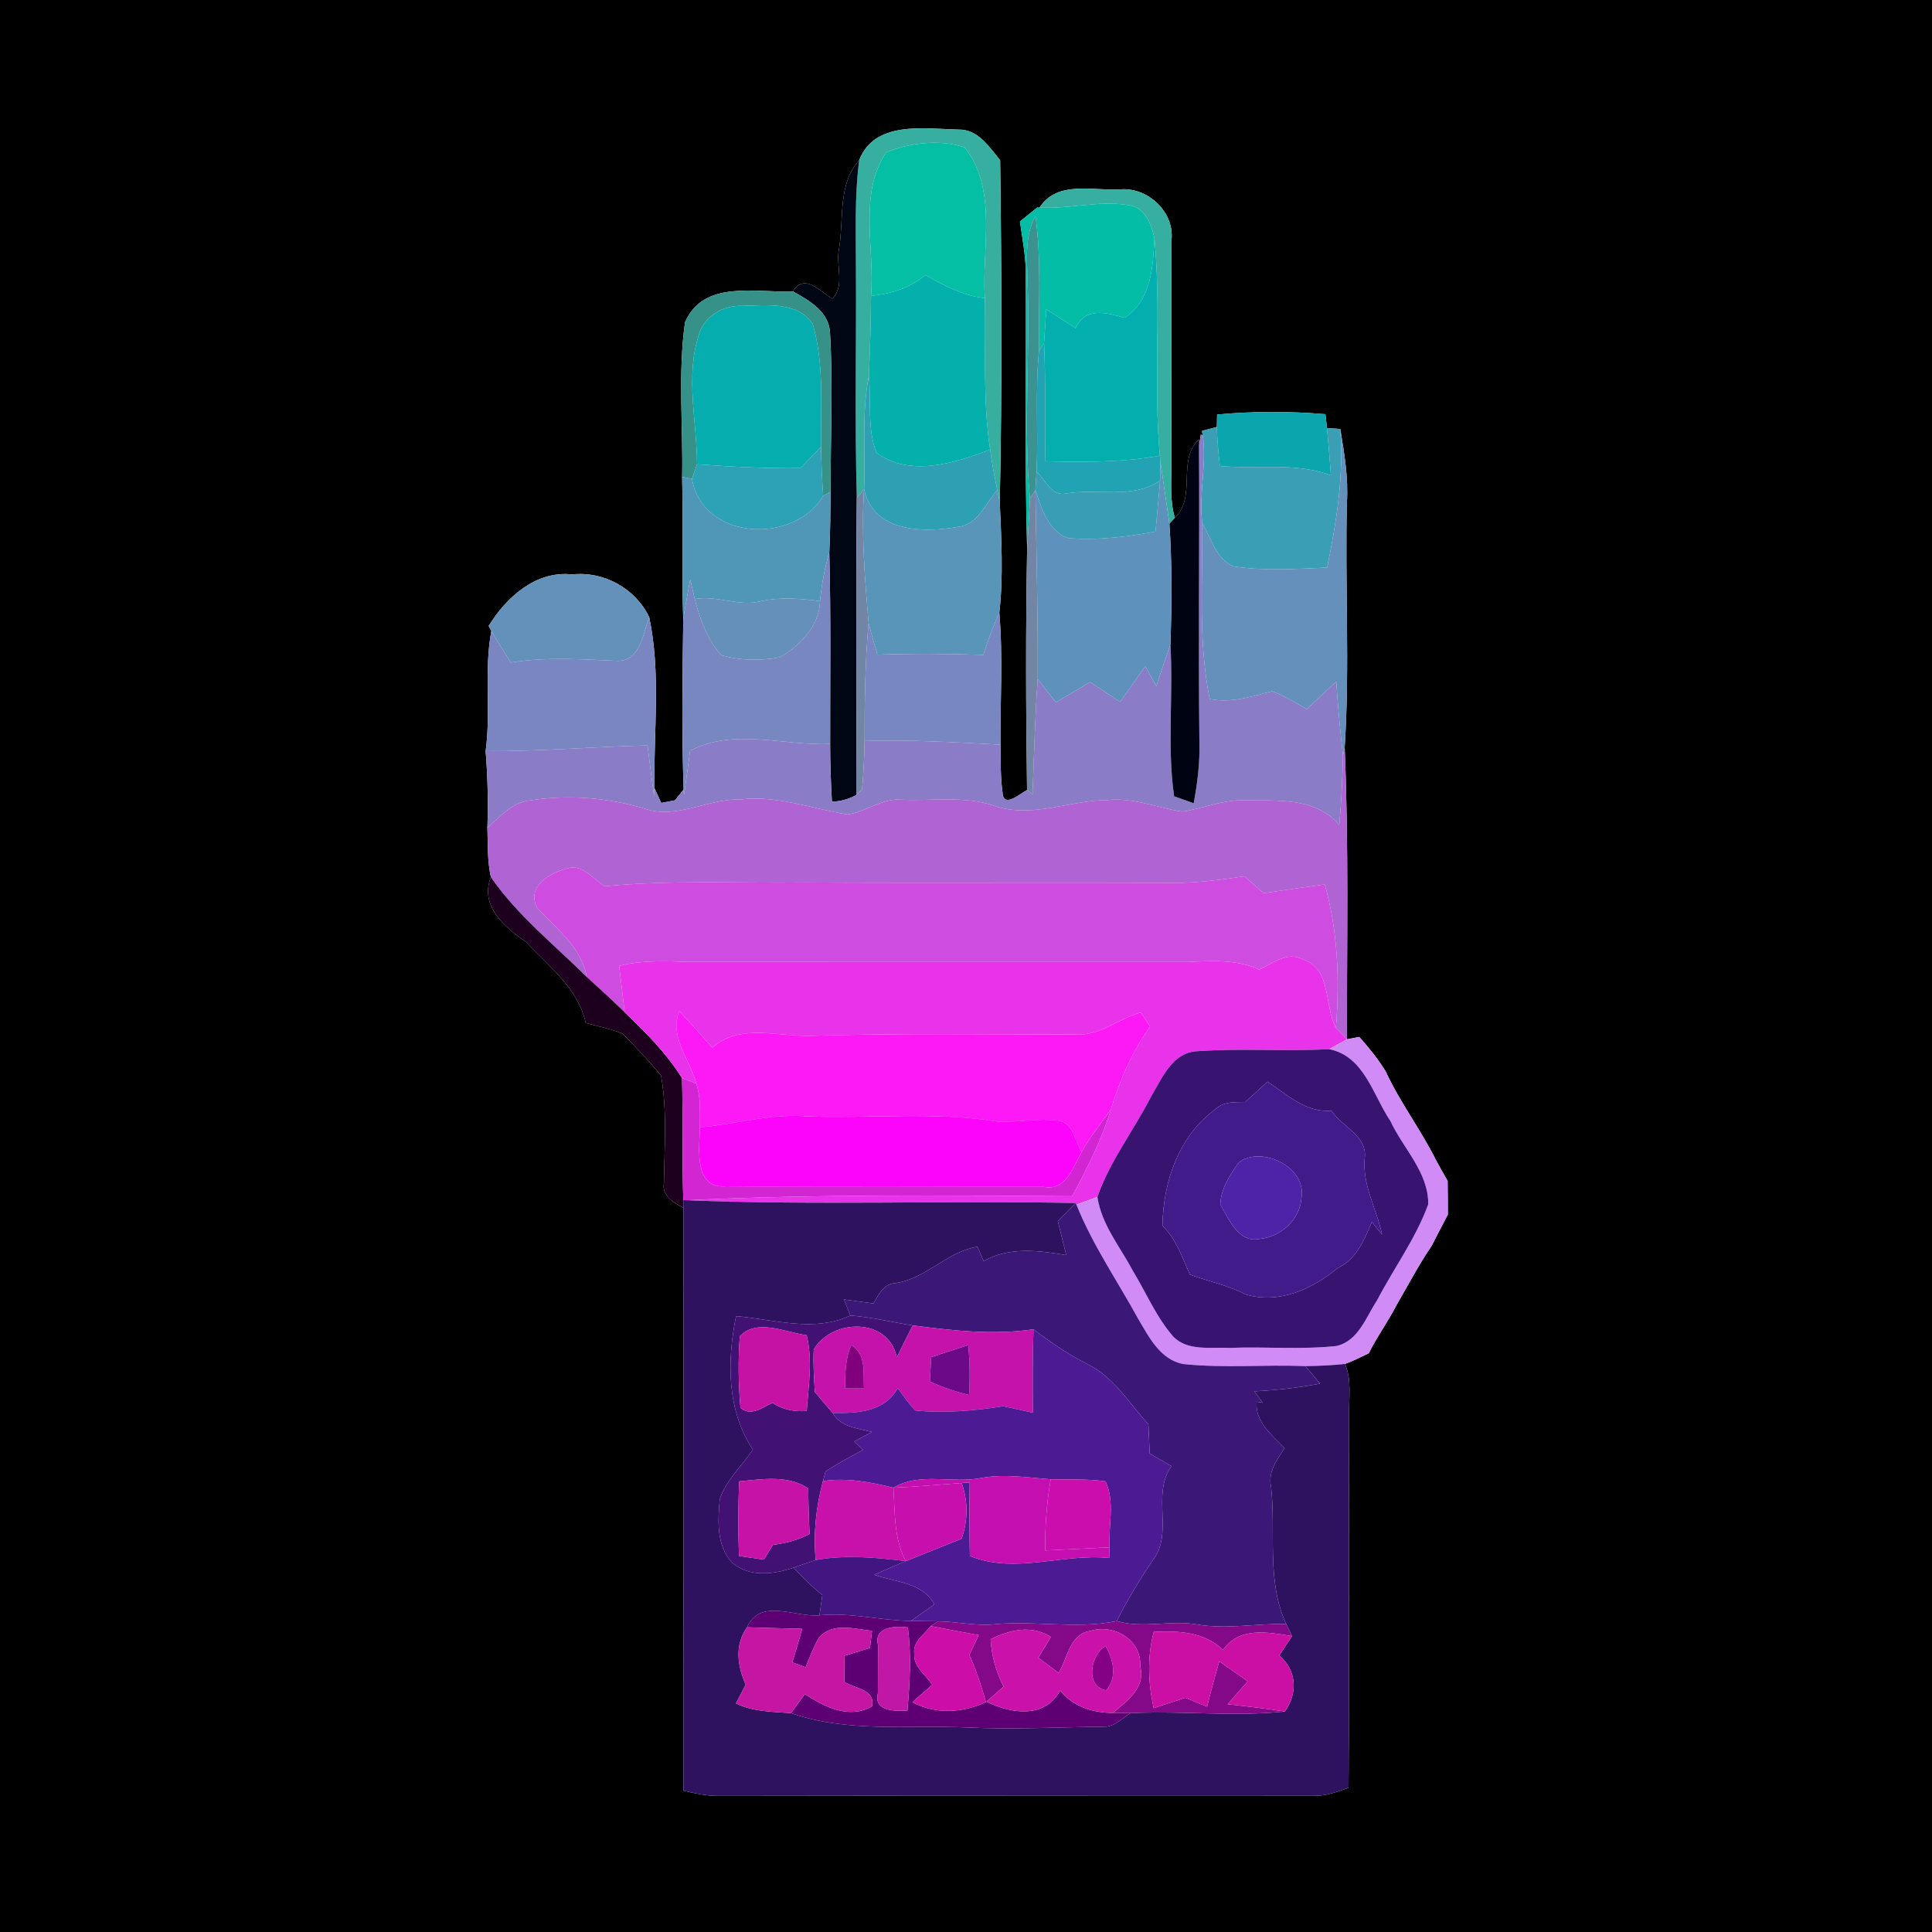 <?xml version="1.0" encoding="UTF-8" ?>
<!DOCTYPE svg PUBLIC "-//W3C//DTD SVG 1.1//EN" "http://www.w3.org/Graphics/SVG/1.1/DTD/svg11.dtd">
<svg width="250pt" height="250pt" viewBox="0 0 250 250" version="1.1" xmlns="http://www.w3.org/2000/svg">
<g id="#000000ff">
<path fill="#000000" opacity="1.00" d=" M 0.00 0.00 L 250.00 0.00 L 250.00 250.00 L 0.00 250.00 L 0.00 0.00 M 111.18 20.73 C 108.36 23.85 109.22 28.41 108.56 32.25 C 108.13 34.36 109.36 36.94 107.72 38.65 C 106.13 37.77 104.13 35.24 102.60 37.71 C 97.79 37.92 91.06 36.15 88.64 41.70 C 87.71 48.31 88.40 55.06 88.27 61.72 C 88.40 67.88 88.20 74.04 88.41 80.20 C 88.31 87.52 88.21 94.85 88.46 102.17 C 88.18 102.52 87.62 103.21 87.34 103.56 L 85.57 103.90 C 85.35 103.42 84.90 102.45 84.68 101.97 C 84.57 94.62 85.54 87.10 84.01 79.87 C 82.24 76.14 78.13 73.89 74.03 74.33 C 69.34 73.82 65.51 77.28 63.23 81.01 L 63.58 81.64 C 62.61 86.77 63.55 92.03 62.84 97.20 C 63.11 100.49 63.18 103.80 63.07 107.11 C 63.14 109.24 63.05 111.40 63.52 113.50 C 62.03 117.30 65.36 120.01 68.09 121.91 C 71.04 125.08 74.83 127.91 75.79 132.37 C 77.38 132.80 79.01 133.12 80.54 133.75 C 82.28 135.48 83.98 137.28 85.54 139.19 C 86.35 143.78 85.97 148.46 85.91 153.10 C 85.60 154.75 87.25 155.64 88.43 156.31 C 88.48 181.44 88.44 206.57 88.43 231.71 C 89.93 232.06 91.46 232.41 93.02 232.39 C 118.68 232.33 144.34 232.42 169.99 232.38 C 171.56 232.42 173.04 231.85 174.50 231.34 C 174.61 215.23 174.51 199.11 174.58 182.99 C 174.53 180.82 174.93 178.54 174.04 176.49 C 175.10 176.12 176.10 175.59 177.12 175.11 C 178.19 172.93 179.65 170.97 180.75 168.80 C 182.23 166.25 183.61 163.62 185.27 161.18 C 185.96 159.84 186.64 158.50 187.35 157.17 C 187.35 155.71 187.34 154.25 187.32 152.80 C 186.79 151.89 186.28 150.98 185.78 150.06 C 183.84 146.15 181.16 142.66 179.33 138.69 C 178.35 137.07 177.15 135.60 175.89 134.18 C 175.49 134.26 174.69 134.41 174.29 134.48 C 174.28 121.90 174.53 109.29 174.00 96.73 C 174.68 86.20 174.02 75.57 174.29 65.01 C 174.49 61.81 173.95 58.65 173.43 55.51 L 171.71 55.40 C 171.66 54.95 171.56 54.05 171.51 53.60 C 166.85 53.20 162.15 53.21 157.49 53.64 C 157.48 54.04 157.47 54.85 157.46 55.25 L 155.53 55.76 L 155.65 56.41 L 155.39 56.21 C 155.33 56.59 155.21 57.35 155.15 57.73 L 155.13 56.85 C 152.25 59.62 154.88 64.24 152.03 67.01 C 151.34 64.75 151.60 62.37 151.57 60.05 C 151.59 50.35 151.60 40.66 151.60 30.96 C 151.93 27.40 148.54 24.25 145.04 24.50 C 141.50 24.75 136.82 23.27 134.52 26.86 L 134.21 26.86 C 133.46 27.46 132.72 28.06 131.98 28.66 C 132.27 30.76 132.69 32.85 132.73 34.98 C 132.82 46.98 132.56 59.00 132.91 71.00 C 132.72 81.39 132.75 91.94 132.90 102.23 C 132.03 102.65 129.81 104.71 129.72 102.50 C 129.45 100.47 129.49 98.41 129.46 96.36 C 129.42 90.68 129.80 84.97 129.31 79.30 C 129.85 74.59 129.57 69.71 129.37 64.96 C 129.68 50.23 129.61 35.47 129.42 20.74 C 127.99 19.00 126.54 16.68 123.97 16.77 C 119.59 16.65 113.14 15.60 111.18 20.73 Z" />
</g>
<g id="#36afa1ff">
<path fill="#36afa1" opacity="1.00" d=" M 111.18 20.73 C 113.14 15.60 119.59 16.65 123.97 16.77 C 126.54 16.68 127.99 19.00 129.42 20.74 C 129.61 35.47 129.68 50.23 129.37 64.96 L 129.05 63.41 C 128.68 61.67 128.36 59.93 128.12 58.17 C 127.13 51.68 127.60 45.11 127.44 38.58 C 127.01 32.13 129.15 24.58 124.84 19.08 C 121.72 18.00 117.67 18.46 114.65 19.73 C 111.05 25.16 113.22 32.18 112.71 38.29 C 112.68 41.75 112.59 45.20 112.43 48.65 C 111.47 53.49 112.01 58.40 111.81 63.28 L 110.87 64.42 C 110.60 54.61 110.82 44.80 110.76 34.98 C 110.77 30.23 110.56 25.46 111.18 20.73 Z" />
<path fill="#36afa1" opacity="1.00" d=" M 134.52 26.86 C 136.82 23.27 141.50 24.75 145.04 24.50 C 148.54 24.25 151.93 27.40 151.60 30.96 C 151.60 40.66 151.59 50.35 151.57 60.05 C 151.60 62.37 151.34 64.75 152.03 67.01 C 151.85 67.20 151.50 67.58 151.32 67.77 C 150.95 65.09 150.53 62.43 150.16 59.76 L 150.08 58.97 C 149.23 49.62 150.30 40.19 149.38 30.85 C 149.04 29.01 148.05 26.67 145.90 26.53 C 142.11 25.93 138.32 27.07 134.52 26.86 Z" />
</g>
<g id="#05bfa4ff">
<path fill="#05bfa4" opacity="1.00" d=" M 114.65 19.73 C 117.67 18.46 121.72 18.00 124.84 19.08 C 129.15 24.58 127.01 32.13 127.44 38.58 C 124.65 38.27 122.15 36.95 119.75 35.58 C 117.76 37.27 115.27 38.02 112.71 38.29 C 113.22 32.18 111.05 25.16 114.65 19.73 Z" />
</g>
<g id="#000613ff">
<path fill="#000613" opacity="1.00" d=" M 108.56 32.25 C 109.22 28.41 108.36 23.85 111.18 20.73 C 110.56 25.46 110.77 30.23 110.76 34.98 C 110.82 44.80 110.60 54.61 110.87 64.42 C 110.74 77.23 110.85 90.05 110.80 102.87 C 109.84 103.41 108.79 103.70 107.65 103.74 C 107.51 101.25 107.42 98.76 107.42 96.27 C 107.41 88.02 107.53 79.76 107.31 71.50 C 107.44 68.88 107.45 66.25 107.47 63.63 C 107.47 56.75 107.80 49.86 107.40 42.99 C 107.23 40.31 104.69 38.86 102.60 37.71 C 104.13 35.24 106.13 37.77 107.72 38.65 C 109.36 36.94 108.13 34.36 108.56 32.25 Z" />
</g>
<g id="#03bda6ff">
<path fill="#03bda6" opacity="1.00" d=" M 134.21 26.86 L 134.52 26.86 C 138.32 27.07 142.11 25.93 145.90 26.53 C 148.05 26.67 149.04 29.01 149.38 30.85 C 149.19 34.60 148.99 38.84 145.52 41.12 C 143.23 40.46 140.41 39.68 139.19 42.46 C 137.91 41.65 136.64 40.84 135.38 40.03 C 135.29 41.48 135.21 42.94 135.10 44.40 L 134.44 45.41 C 134.37 39.59 134.79 33.75 133.99 27.96 C 132.62 30.42 132.88 33.31 132.95 36.01 C 133.36 45.50 132.38 55.02 133.28 64.50 C 133.16 66.67 133.05 68.84 132.91 71.00 C 132.56 59.00 132.82 46.98 132.73 34.98 C 132.69 32.85 132.27 30.76 131.98 28.66 C 132.72 28.06 133.46 27.46 134.21 26.86 Z" />
</g>
<g id="#3c9290ff">
<path fill="#3c9290" opacity="1.00" d=" M 132.95 36.01 C 132.88 33.31 132.62 30.42 133.99 27.96 C 134.79 33.75 134.37 39.59 134.44 45.41 C 133.94 50.60 134.37 55.82 134.13 61.02 C 134.09 61.62 134.02 62.83 133.98 63.43 L 133.28 64.50 C 132.38 55.02 133.36 45.50 132.95 36.01 Z" />
</g>
<g id="#03aeaeff">
<path fill="#03aeae" opacity="1.00" d=" M 149.38 30.85 C 150.30 40.19 149.23 49.62 150.08 58.97 C 145.19 59.85 140.22 59.81 135.28 59.69 C 135.15 54.59 135.35 49.49 135.10 44.40 C 135.21 42.94 135.29 41.48 135.38 40.03 C 136.64 40.84 137.91 41.65 139.19 42.46 C 140.41 39.68 143.23 40.46 145.52 41.12 C 148.99 38.84 149.19 34.60 149.38 30.85 Z" />
</g>
<g id="#03b0acff">
<path fill="#03b0ac" opacity="1.00" d=" M 112.71 38.29 C 115.27 38.02 117.76 37.27 119.75 35.58 C 122.15 36.95 124.65 38.27 127.44 38.58 C 127.60 45.11 127.13 51.68 128.12 58.17 C 123.60 59.95 117.68 61.76 113.43 58.60 C 112.17 55.53 112.77 51.94 112.43 48.65 C 112.59 45.20 112.68 41.75 112.71 38.29 Z" />
</g>
<g id="#369288ff">
<path fill="#369288" opacity="1.00" d=" M 88.64 41.70 C 91.06 36.15 97.79 37.92 102.60 37.71 C 104.69 38.86 107.23 40.31 107.40 42.99 C 107.80 49.86 107.47 56.75 107.47 63.63 L 106.52 64.17 C 106.37 62.05 106.27 59.94 106.25 57.82 C 106.18 52.53 106.67 47.09 105.17 41.94 C 103.23 38.97 99.09 39.51 96.02 39.58 C 93.53 39.48 91.13 40.93 90.41 43.37 C 88.67 48.80 90.18 54.52 90.20 60.08 C 90.03 60.55 89.70 61.49 89.54 61.96 C 89.22 61.90 88.59 61.78 88.27 61.72 C 88.40 55.06 87.71 48.31 88.64 41.70 Z" />
</g>
<g id="#05adaeff">
<path fill="#05adae" opacity="1.00" d=" M 90.41 43.37 C 91.13 40.93 93.53 39.48 96.02 39.58 C 99.09 39.51 103.23 38.97 105.17 41.94 C 106.67 47.09 106.18 52.53 106.25 57.82 C 105.36 58.73 104.48 59.65 103.59 60.57 C 99.12 60.64 94.66 60.39 90.20 60.08 C 90.18 54.52 88.67 48.80 90.41 43.37 Z" />
</g>
<g id="#21a3b4ff">
<path fill="#21a3b4" opacity="1.00" d=" M 134.44 45.41 L 135.10 44.40 C 135.35 49.49 135.15 54.59 135.28 59.69 C 140.22 59.81 145.19 59.85 150.08 58.97 L 150.16 59.76 C 150.15 60.36 150.12 61.58 150.11 62.19 C 146.48 64.65 141.99 63.16 137.93 63.86 C 136.05 64.25 135.25 62.07 134.13 61.02 C 134.37 55.82 133.94 50.60 134.44 45.41 Z" />
</g>
<g id="#2da1b3ff">
<path fill="#2da1b3" opacity="1.00" d=" M 111.81 63.28 C 112.01 58.40 111.47 53.49 112.43 48.65 C 112.77 51.94 112.17 55.53 113.43 58.60 C 117.68 61.76 123.60 59.95 128.12 58.17 C 128.36 59.93 128.68 61.67 129.05 63.41 C 127.53 65.11 126.56 67.88 123.99 68.17 C 119.50 68.98 112.96 68.88 111.81 63.28 Z" />
</g>
<g id="#0ba5adff">
<path fill="#0ba5ad" opacity="1.00" d=" M 157.46 55.25 C 157.47 54.85 157.48 54.04 157.49 53.64 C 162.15 53.21 166.85 53.20 171.51 53.60 C 171.56 54.05 171.66 54.95 171.71 55.40 C 171.91 57.43 172.07 59.47 172.22 61.51 C 167.63 59.78 162.63 60.75 157.85 60.30 C 157.67 58.62 157.49 56.94 157.46 55.25 Z" />
</g>
<g id="#3a9eb5ff">
<path fill="#3a9eb5" opacity="1.00" d=" M 155.53 55.76 L 157.46 55.25 C 157.49 56.94 157.67 58.62 157.85 60.30 C 162.63 60.75 167.63 59.78 172.22 61.51 C 172.07 59.47 171.91 57.43 171.71 55.40 L 173.43 55.51 C 173.91 61.55 172.93 67.55 171.73 73.45 C 167.70 73.61 163.62 73.92 159.62 73.29 C 157.37 72.38 156.73 69.61 155.57 67.70 C 155.10 63.93 156.16 60.14 155.65 56.41 L 155.53 55.76 Z" />
</g>
<g id="#8b7cc7ff">
<path fill="#8b7cc7" opacity="1.00" d=" M 155.39 56.21 L 155.65 56.41 C 156.16 60.14 155.10 63.93 155.57 67.70 C 155.63 75.29 155.03 82.96 156.53 90.45 C 159.29 91.01 161.94 90.14 164.58 89.45 C 166.18 90.01 167.62 90.94 169.10 91.76 C 170.37 90.57 171.64 89.38 172.91 88.19 C 173.13 91.39 173.41 94.58 173.78 97.77 C 173.70 100.77 173.58 103.77 173.30 106.76 C 170.16 103.05 165.10 103.66 160.73 103.55 C 158.06 103.55 155.57 104.66 152.96 105.03 C 149.74 104.52 146.61 103.17 143.29 103.53 C 138.40 103.56 133.48 105.95 128.66 104.27 C 124.78 102.94 120.65 103.68 116.65 103.48 C 114.12 103.25 112.06 105.07 109.65 105.39 C 105.07 104.66 100.58 102.89 95.85 103.45 C 91.61 103.31 87.58 106.10 83.36 104.62 C 78.57 103.21 73.50 102.79 68.56 103.58 C 66.25 103.82 64.72 105.70 63.07 107.11 C 63.18 103.80 63.11 100.49 62.84 97.20 C 69.83 97.24 76.81 96.62 83.79 96.46 C 84.06 98.64 84.33 100.82 84.63 103.00 L 84.68 101.97 C 84.90 102.45 85.35 103.42 85.57 103.90 L 87.34 103.56 C 87.62 103.21 88.18 102.52 88.46 102.17 C 88.47 102.35 88.49 102.71 88.51 102.89 C 88.78 100.98 89.05 99.07 89.30 97.15 C 95.00 94.16 101.37 96.53 107.42 96.27 C 107.42 98.76 107.51 101.25 107.65 103.74 C 108.79 103.70 109.84 103.41 110.80 102.87 C 110.99 102.69 111.36 102.33 111.55 102.15 C 111.75 100.07 111.83 97.98 111.88 95.89 C 117.75 95.69 123.61 96.06 129.46 96.36 C 129.49 98.41 129.45 100.47 129.72 102.50 C 129.81 104.71 132.03 102.65 132.90 102.23 C 133.08 102.36 133.43 102.64 133.61 102.78 C 133.81 97.81 133.91 92.84 134.28 87.89 C 135.06 88.88 135.85 89.88 136.63 90.88 C 138.11 90.02 139.58 89.14 141.05 88.25 C 142.34 89.11 143.64 89.96 144.94 90.83 C 146.03 89.30 147.12 87.76 148.20 86.22 C 148.68 87.08 149.15 87.93 149.63 88.79 C 150.20 86.99 150.82 85.20 151.45 83.42 C 151.84 89.95 151.00 96.56 151.93 103.04 C 152.56 103.27 153.83 103.72 154.46 103.94 C 154.95 101.33 155.28 98.68 155.20 96.02 C 155.06 83.26 155.23 70.49 155.15 57.73 C 155.21 57.35 155.33 56.59 155.39 56.21 Z" />
</g>
<g id="#6590bcff">
<path fill="#6590bc" opacity="1.00" d=" M 173.43 55.51 C 173.95 58.65 174.49 61.81 174.29 65.01 C 174.02 75.57 174.68 86.20 174.00 96.73 L 173.78 97.77 C 173.41 94.58 173.13 91.39 172.91 88.19 C 171.64 89.38 170.37 90.57 169.10 91.76 C 167.62 90.94 166.18 90.01 164.58 89.45 C 161.94 90.14 159.29 91.01 156.53 90.45 C 155.03 82.96 155.63 75.29 155.57 67.70 C 156.73 69.61 157.37 72.38 159.62 73.29 C 163.62 73.92 167.70 73.61 171.73 73.45 C 172.93 67.55 173.91 61.55 173.43 55.51 Z" />
</g>
<g id="#2da1b5ff">
<path fill="#2da1b5" opacity="1.00" d=" M 103.59 60.57 C 104.48 59.65 105.36 58.73 106.25 57.82 C 106.27 59.94 106.37 62.05 106.52 64.17 C 102.73 70.53 90.89 69.92 89.54 61.96 C 89.70 61.49 90.03 60.55 90.20 60.08 C 94.66 60.39 99.12 60.64 103.59 60.57 Z" />
</g>
<g id="#000311ff">
<path fill="#000311" opacity="1.00" d=" M 155.13 56.85 L 155.15 57.73 C 155.23 70.49 155.06 83.26 155.20 96.02 C 155.28 98.68 154.95 101.33 154.46 103.94 C 153.83 103.72 152.56 103.27 151.93 103.04 C 151.00 96.56 151.84 89.95 151.45 83.42 C 151.63 78.21 151.67 72.98 151.32 67.77 C 151.50 67.58 151.85 67.20 152.03 67.01 C 154.88 64.24 152.25 59.62 155.13 56.85 Z" />
</g>
<g id="#5e92bcff">
<path fill="#5e92bc" opacity="1.00" d=" M 150.16 59.76 C 150.53 62.43 150.95 65.09 151.32 67.77 C 151.67 72.98 151.63 78.21 151.45 83.42 C 150.82 85.20 150.20 86.99 149.63 88.79 C 149.15 87.93 148.68 87.08 148.20 86.22 C 147.12 87.76 146.03 89.30 144.94 90.83 C 143.64 89.96 142.34 89.11 141.05 88.25 C 139.58 89.14 138.11 90.02 136.63 90.88 C 135.85 89.88 135.06 88.88 134.28 87.89 C 134.32 79.74 134.11 71.58 133.98 63.43 C 134.77 65.78 135.65 68.76 138.25 69.64 C 142.02 69.94 145.82 69.48 149.52 68.78 C 149.71 66.58 149.94 64.39 150.11 62.19 C 150.12 61.58 150.15 60.36 150.16 59.76 Z" />
</g>
<g id="#399eb5ff">
<path fill="#399eb5" opacity="1.00" d=" M 134.13 61.02 C 135.25 62.07 136.05 64.25 137.93 63.86 C 141.99 63.16 146.48 64.65 150.11 62.19 C 149.94 64.39 149.71 66.58 149.52 68.78 C 145.82 69.48 142.02 69.94 138.25 69.64 C 135.65 68.76 134.77 65.78 133.98 63.43 C 134.02 62.83 134.09 61.62 134.13 61.02 Z" />
</g>
<g id="#5097b7ff">
<path fill="#5097b7" opacity="1.00" d=" M 88.27 61.72 C 88.59 61.78 89.22 61.90 89.54 61.96 C 90.89 69.92 102.73 70.53 106.52 64.17 L 107.47 63.63 C 107.45 66.25 107.44 68.88 107.31 71.50 C 106.70 73.55 106.32 75.66 106.11 77.78 C 103.59 77.46 101.02 77.24 98.51 77.78 C 95.64 78.57 92.81 76.99 89.90 77.51 C 89.76 76.88 89.46 75.62 89.32 74.99 C 89.00 76.73 88.65 78.45 88.41 80.20 C 88.20 74.04 88.40 67.88 88.27 61.72 Z" />
</g>
<g id="#7385a5ff">
<path fill="#7385a5" opacity="1.00" d=" M 110.87 64.42 L 111.81 63.28 C 111.43 69.07 111.91 74.85 112.39 80.62 C 111.94 85.70 111.87 90.79 111.88 95.89 C 111.83 97.98 111.75 100.07 111.55 102.15 C 111.36 102.33 110.99 102.69 110.80 102.87 C 110.85 90.05 110.74 77.23 110.87 64.42 Z" />
</g>
<g id="#5895b9ff">
<path fill="#5895b9" opacity="1.00" d=" M 111.81 63.28 C 112.96 68.88 119.50 68.98 123.99 68.17 C 126.56 67.88 127.53 65.11 129.05 63.41 L 129.37 64.96 C 129.57 69.71 129.85 74.59 129.31 79.30 C 128.51 81.07 127.82 82.88 127.25 84.74 C 122.68 84.58 118.11 84.56 113.54 84.71 C 113.14 83.35 112.74 81.99 112.39 80.62 C 111.91 74.85 111.43 69.07 111.81 63.28 Z" />
</g>
<g id="#7385a4ff">
<path fill="#7385a4" opacity="1.00" d=" M 133.28 64.50 L 133.98 63.43 C 134.11 71.58 134.32 79.74 134.28 87.89 C 133.91 92.84 133.81 97.81 133.61 102.78 C 133.43 102.64 133.08 102.36 132.90 102.23 C 132.75 91.94 132.72 81.39 132.91 71.00 C 133.05 68.84 133.16 66.67 133.28 64.50 Z" />
</g>
<g id="#7987c1ff">
<path fill="#7987c1" opacity="1.00" d=" M 106.11 77.78 C 106.32 75.66 106.70 73.55 107.31 71.50 C 107.53 79.76 107.41 88.02 107.42 96.27 C 101.37 96.53 95.00 94.16 89.30 97.15 C 89.05 99.07 88.78 100.98 88.51 102.89 C 88.49 102.71 88.47 102.35 88.46 102.17 C 88.21 94.85 88.31 87.52 88.41 80.20 C 88.65 78.45 89.00 76.73 89.32 74.99 C 89.46 75.62 89.76 76.88 89.90 77.51 C 90.58 80.09 91.50 82.73 93.31 84.76 C 95.75 85.50 98.41 85.52 100.91 85.06 C 103.52 83.56 106.04 80.98 106.11 77.78 Z" />
</g>
<g id="#6491baff">
<path fill="#6491ba" opacity="1.00" d=" M 63.23 81.01 C 65.51 77.28 69.34 73.82 74.03 74.33 C 78.13 73.89 82.24 76.14 84.01 79.87 C 83.19 81.97 82.92 85.45 80.00 85.52 C 75.36 85.33 70.71 84.98 66.10 85.73 C 65.23 84.38 64.38 83.02 63.58 81.64 L 63.23 81.01 Z" />
</g>
<g id="#6490baff">
<path fill="#6490ba" opacity="1.00" d=" M 89.90 77.51 C 92.81 76.99 95.64 78.57 98.51 77.78 C 101.02 77.24 103.59 77.46 106.11 77.78 C 106.04 80.98 103.52 83.56 100.91 85.06 C 98.41 85.52 95.75 85.50 93.31 84.76 C 91.50 82.73 90.58 80.09 89.90 77.51 Z" />
</g>
<g id="#7a86c2ff">
<path fill="#7a86c2" opacity="1.00" d=" M 84.01 79.87 C 85.54 87.10 84.57 94.62 84.68 101.97 L 84.63 103.00 C 84.33 100.82 84.06 98.64 83.79 96.46 C 76.81 96.62 69.83 97.24 62.84 97.20 C 63.55 92.03 62.61 86.77 63.58 81.64 C 64.38 83.02 65.23 84.38 66.10 85.73 C 70.71 84.98 75.36 85.33 80.00 85.52 C 82.92 85.45 83.19 81.97 84.01 79.87 Z" />
</g>
<g id="#7886c1ff">
<path fill="#7886c1" opacity="1.00" d=" M 127.25 84.74 C 127.82 82.88 128.51 81.07 129.31 79.30 C 129.80 84.97 129.42 90.68 129.46 96.36 C 123.61 96.06 117.75 95.69 111.88 95.89 C 111.87 90.79 111.94 85.70 112.39 80.62 C 112.74 81.99 113.14 83.35 113.54 84.71 C 118.11 84.56 122.68 84.58 127.25 84.74 Z" />
</g>
<g id="#b063d3ff">
<path fill="#b063d3" opacity="1.00" d=" M 173.78 97.77 L 174.00 96.73 C 174.53 109.29 174.28 121.90 174.29 134.48 C 173.94 134.11 173.23 133.38 172.87 133.01 C 173.35 126.80 173.13 120.48 171.42 114.45 C 168.78 114.81 166.13 115.18 163.50 115.58 C 162.67 114.85 161.84 114.12 161.02 113.39 C 158.02 113.84 155.00 114.25 151.97 114.25 C 135.99 114.17 120.01 114.28 104.03 114.19 C 95.44 114.30 86.83 113.85 78.26 114.68 C 76.74 113.77 75.37 111.73 73.38 112.37 C 71.14 112.95 68.06 114.73 69.52 117.48 C 72.00 120.19 75.23 122.55 75.93 126.42 C 71.69 122.22 66.93 118.44 63.52 113.50 C 63.05 111.40 63.14 109.24 63.07 107.11 C 64.72 105.70 66.25 103.82 68.56 103.58 C 73.50 102.79 78.57 103.21 83.36 104.62 C 87.58 106.10 91.61 103.31 95.85 103.45 C 100.58 102.89 105.07 104.66 109.65 105.39 C 112.06 105.07 114.12 103.25 116.65 103.48 C 120.65 103.68 124.78 102.94 128.66 104.27 C 133.48 105.95 138.40 103.56 143.29 103.53 C 146.61 103.17 149.74 104.52 152.96 105.03 C 155.57 104.66 158.06 103.55 160.73 103.55 C 165.10 103.66 170.16 103.05 173.30 106.76 C 173.58 103.77 173.70 100.77 173.78 97.77 Z" />
</g>
<g id="#ce4cdfff">
<path fill="#ce4cdf" opacity="1.00" d=" M 73.38 112.37 C 75.37 111.73 76.74 113.77 78.26 114.68 C 86.83 113.85 95.44 114.30 104.03 114.19 C 120.01 114.28 135.99 114.17 151.97 114.25 C 155.00 114.25 158.02 113.84 161.02 113.39 C 161.84 114.12 162.67 114.85 163.50 115.58 C 166.13 115.18 168.78 114.81 171.42 114.45 C 173.13 120.48 173.35 126.80 172.87 133.01 C 171.31 130.15 172.35 125.44 168.64 124.17 C 166.63 123.05 164.72 124.62 162.97 125.46 C 160.06 124.14 156.87 124.32 153.77 124.48 C 132.24 124.48 110.72 124.49 89.20 124.47 C 86.17 124.37 83.09 124.23 80.12 124.98 C 80.36 126.98 80.60 128.98 80.83 130.98 C 79.23 129.42 77.58 127.92 75.93 126.42 C 75.23 122.55 72.00 120.19 69.52 117.48 C 68.06 114.73 71.14 112.95 73.38 112.37 Z" />
</g>
<g id="#1d001eff">
<path fill="#1d001e" opacity="1.00" d=" M 63.52 113.50 C 66.93 118.44 71.69 122.22 75.93 126.42 C 77.58 127.92 79.23 129.42 80.83 130.98 C 83.56 133.59 86.24 136.28 88.25 139.50 C 88.40 144.76 88.24 150.03 88.42 155.30 L 88.43 156.31 C 87.25 155.64 85.60 154.75 85.91 153.10 C 85.97 148.46 86.35 143.78 85.54 139.19 C 83.98 137.28 82.28 135.48 80.54 133.75 C 79.01 133.12 77.38 132.80 75.79 132.37 C 74.83 127.91 71.04 125.08 68.09 121.91 C 65.36 120.01 62.03 117.30 63.52 113.50 Z" />
</g>
<g id="#e833ebff">
<path fill="#e833eb" opacity="1.00" d=" M 80.12 124.98 C 83.09 124.23 86.17 124.37 89.20 124.47 C 110.72 124.49 132.24 124.48 153.77 124.48 C 156.87 124.32 160.06 124.14 162.97 125.46 C 164.72 124.62 166.63 123.05 168.64 124.17 C 172.35 125.44 171.31 130.15 172.87 133.01 C 173.23 133.38 173.94 134.11 174.29 134.48 C 173.72 134.80 172.57 135.44 172.00 135.76 C 166.34 136.07 160.66 135.62 155.01 136.02 C 151.73 136.11 150.41 139.45 148.97 141.85 C 146.74 146.24 143.63 150.19 142.00 154.88 C 141.32 155.12 139.97 155.62 139.29 155.87 L 139.19 155.67 C 122.43 155.33 105.65 155.99 88.91 155.31 C 105.51 154.52 122.12 154.69 138.73 154.79 C 140.68 151.18 142.56 147.50 143.75 143.55 C 144.89 139.75 146.50 136.10 148.82 132.86 C 148.52 132.39 147.94 131.46 147.64 131.00 C 144.71 131.80 142.24 134.14 139.05 133.86 C 127.73 133.85 116.40 133.69 105.08 134.03 C 100.74 134.21 95.83 132.35 92.16 135.56 C 90.76 133.97 89.36 132.38 87.91 130.84 C 86.53 134.17 89.32 137.11 90.10 140.22 C 89.63 140.04 88.71 139.68 88.25 139.50 C 86.24 136.28 83.56 133.59 80.83 130.98 C 80.60 128.98 80.36 126.98 80.12 124.98 Z" />
</g>
<g id="#fc19f5ff">
<path fill="#fc19f5" opacity="1.00" d=" M 87.91 130.84 C 89.36 132.38 90.76 133.97 92.16 135.56 C 95.83 132.35 100.74 134.21 105.08 134.03 C 116.40 133.69 127.73 133.85 139.05 133.86 C 142.24 134.14 144.71 131.80 147.64 131.00 C 147.94 131.46 148.52 132.39 148.82 132.86 C 146.50 136.10 144.89 139.75 143.75 143.55 C 142.47 145.37 141.05 147.10 139.97 149.05 C 139.07 147.69 138.94 145.28 136.96 145.03 C 134.34 144.64 131.70 145.28 129.08 145.13 C 120.86 143.80 112.51 144.78 104.23 144.45 C 99.61 144.08 95.13 145.49 90.57 145.87 C 90.56 143.99 90.71 142.04 90.10 140.22 C 89.32 137.11 86.53 134.17 87.91 130.84 Z" />
</g>
<g id="#d18bf7ff">
<path fill="#d18bf7" opacity="1.00" d=" M 174.29 134.48 C 174.69 134.41 175.49 134.26 175.89 134.18 C 177.15 135.60 178.35 137.07 179.33 138.69 C 181.16 142.66 183.84 146.15 185.78 150.06 C 186.28 150.98 186.79 151.89 187.32 152.80 C 187.34 154.25 187.35 155.71 187.35 157.17 C 186.64 158.50 185.96 159.84 185.27 161.18 C 183.61 163.62 182.23 166.25 180.75 168.80 C 179.65 170.97 178.19 172.93 177.12 175.11 C 176.10 175.59 175.10 176.12 174.04 176.49 C 172.34 176.68 170.63 176.75 168.92 176.77 C 163.66 176.56 158.38 177.05 153.14 176.51 C 150.12 175.96 148.65 172.96 147.24 170.58 C 144.56 165.69 141.36 161.07 139.29 155.87 C 139.97 155.62 141.32 155.12 142.00 154.88 C 142.54 158.47 144.93 161.32 146.59 164.44 C 148.32 167.29 149.63 170.46 151.85 172.99 C 153.73 174.86 156.63 174.30 159.03 174.42 C 163.66 174.23 168.33 174.67 172.95 174.17 C 175.78 173.51 176.77 170.42 178.20 168.25 C 180.36 164.10 183.20 160.27 184.81 155.85 C 184.88 151.72 181.57 148.62 179.92 145.06 C 177.65 141.70 176.55 136.69 172.00 135.76 C 172.57 135.44 173.72 134.80 174.29 134.48 Z" />
</g>
<g id="#381370ff">
<path fill="#381370" opacity="1.00" d=" M 148.97 141.85 C 150.41 139.45 151.73 136.11 155.01 136.02 C 160.66 135.62 166.34 136.07 172.00 135.76 C 176.55 136.69 177.65 141.70 179.92 145.06 C 181.57 148.62 184.88 151.72 184.81 155.85 C 183.20 160.27 180.36 164.10 178.20 168.25 C 176.77 170.42 175.78 173.51 172.95 174.17 C 168.33 174.67 163.66 174.23 159.03 174.42 C 156.63 174.30 153.73 174.86 151.85 172.99 C 149.63 170.46 148.32 167.29 146.59 164.44 C 144.93 161.32 142.54 158.47 142.00 154.88 C 143.63 150.19 146.74 146.24 148.97 141.85 M 161.13 142.60 C 159.85 142.64 158.43 142.50 157.40 143.43 C 152.56 146.93 150.52 152.81 150.42 158.60 C 152.20 160.35 152.98 162.71 153.97 164.93 C 156.38 165.82 158.92 166.32 161.22 167.51 C 165.53 168.76 169.80 166.81 173.09 164.09 C 175.54 162.95 176.53 160.44 177.52 158.12 C 177.85 158.53 178.51 159.35 178.84 159.76 C 178.15 156.44 176.27 153.38 176.59 149.90 C 176.99 146.96 173.66 145.85 172.30 143.72 C 169.00 144.02 166.57 141.66 164.02 139.97 C 163.06 140.85 162.10 141.73 161.13 142.60 Z" />
</g>
<g id="#d126d2ff">
<path fill="#d126d2" opacity="1.00" d=" M 88.25 139.50 C 88.71 139.68 89.63 140.04 90.10 140.22 C 90.71 142.04 90.56 143.99 90.57 145.87 C 90.49 148.64 89.73 153.92 94.01 153.50 C 107.66 153.66 121.33 153.55 134.98 153.56 C 137.96 154.20 138.82 151.03 139.97 149.05 C 141.05 147.10 142.47 145.37 143.75 143.55 C 142.56 147.50 140.68 151.18 138.73 154.79 C 122.12 154.69 105.51 154.52 88.91 155.31 L 88.42 155.30 C 88.24 150.03 88.40 144.76 88.25 139.50 Z" />
</g>
<g id="#421b8bff">
<path fill="#421b8b" opacity="1.00" d=" M 161.13 142.60 C 162.10 141.73 163.06 140.85 164.02 139.97 C 166.57 141.66 169.00 144.02 172.30 143.72 C 173.66 145.85 176.99 146.96 176.59 149.90 C 176.27 153.38 178.15 156.44 178.84 159.76 C 178.51 159.35 177.85 158.53 177.52 158.12 C 176.53 160.44 175.54 162.95 173.09 164.09 C 169.80 166.81 165.53 168.76 161.22 167.51 C 158.92 166.32 156.38 165.82 153.97 164.93 C 152.98 162.71 152.20 160.35 150.42 158.60 C 150.52 152.81 152.56 146.93 157.40 143.43 C 158.43 142.50 159.85 142.64 161.13 142.60 M 160.33 150.39 C 159.16 151.99 157.95 153.85 157.91 155.89 C 159.03 157.78 160.28 160.88 162.99 160.32 C 165.77 160.02 168.19 157.87 168.41 155.01 C 169.09 150.96 163.21 148.25 160.33 150.39 Z" />
</g>
<g id="#fc04fbff">
<path fill="#fc04fb" opacity="1.00" d=" M 90.57 145.87 C 95.13 145.49 99.61 144.08 104.23 144.45 C 112.51 144.78 120.86 143.80 129.08 145.13 C 131.70 145.28 134.34 144.64 136.96 145.03 C 138.94 145.28 139.07 147.69 139.97 149.05 C 138.82 151.03 137.96 154.20 134.98 153.56 C 121.33 153.55 107.66 153.66 94.01 153.50 C 89.73 153.92 90.49 148.64 90.57 145.87 Z" />
</g>
<g id="#4e23a8ff">
<path fill="#4e23a8" opacity="1.00" d=" M 160.33 150.39 C 163.21 148.25 169.09 150.96 168.41 155.01 C 168.19 157.87 165.77 160.02 162.99 160.32 C 160.28 160.88 159.03 157.78 157.91 155.89 C 157.95 153.85 159.16 151.99 160.33 150.39 Z" />
</g>
<g id="#2f125fff">
<path fill="#2f125f" opacity="1.00" d=" M 88.42 155.30 L 88.91 155.31 C 105.65 155.99 122.43 155.33 139.19 155.67 C 138.42 156.45 137.65 157.23 136.88 158.01 C 137.24 159.48 137.60 160.95 137.97 162.41 C 134.39 161.81 130.59 161.31 127.28 163.18 C 127.08 162.72 126.68 161.79 126.49 161.33 C 122.55 161.95 119.91 165.40 115.97 166.02 C 114.37 166.08 113.71 167.47 113.02 168.67 C 111.75 168.50 110.48 168.32 109.22 168.15 C 109.42 168.67 109.83 169.71 110.03 170.23 C 105.27 172.45 100.17 170.72 95.24 170.31 C 94.07 176.16 94.04 182.42 97.42 187.59 C 95.99 189.71 93.94 191.53 93.14 193.99 C 92.88 196.74 92.69 200.06 94.74 202.21 C 97.00 204.14 100.11 203.73 102.70 202.85 C 103.83 204.15 105.09 205.31 106.41 206.41 C 106.29 207.27 106.16 208.14 106.04 209.02 C 102.88 209.32 98.40 206.71 96.67 210.57 C 95.03 212.85 95.42 215.57 96.49 218.00 C 96.18 218.61 95.55 219.82 95.23 220.42 C 97.46 221.51 99.94 221.49 102.36 221.68 C 109.65 224.21 117.43 223.21 125.01 223.53 C 130.94 223.82 136.87 223.50 142.80 223.43 C 144.20 223.50 145.18 222.34 146.28 221.68 C 152.94 221.35 159.62 222.17 166.26 221.47 C 167.96 219.06 167.80 216.17 165.54 214.20 C 166.09 213.37 166.64 212.54 167.19 211.71 C 167.00 211.32 166.62 210.53 166.43 210.14 C 163.85 204.58 165.12 198.31 164.48 192.42 C 164.04 190.48 165.22 188.91 166.23 187.40 C 164.60 185.69 162.38 184.01 162.61 181.38 L 163.40 181.52 C 163.13 181.15 162.58 180.41 162.31 180.04 C 165.16 179.89 168.00 179.58 170.81 179.04 C 170.18 178.28 169.55 177.52 168.92 176.77 C 170.63 176.75 172.34 176.68 174.04 176.49 C 174.93 178.54 174.53 180.82 174.58 182.99 C 174.51 199.11 174.61 215.23 174.50 231.34 C 173.04 231.85 171.56 232.42 169.99 232.38 C 144.34 232.42 118.68 232.33 93.02 232.39 C 91.46 232.41 89.93 232.06 88.43 231.71 C 88.44 206.57 88.48 181.44 88.43 156.31 L 88.42 155.30 Z" />
</g>
<g id="#3b1778ff">
<path fill="#3b1778" opacity="1.00" d=" M 139.19 155.67 L 139.29 155.87 C 141.36 161.07 144.56 165.69 147.24 170.58 C 148.65 172.96 150.12 175.96 153.14 176.51 C 158.38 177.05 163.66 176.56 168.92 176.77 C 169.55 177.52 170.18 178.28 170.81 179.04 C 168.00 179.58 165.16 179.89 162.31 180.04 C 162.58 180.41 163.13 181.15 163.40 181.52 L 162.61 181.38 C 162.38 184.01 164.60 185.69 166.23 187.40 C 165.22 188.91 164.04 190.48 164.48 192.42 C 165.12 198.31 163.85 204.58 166.43 210.14 C 162.61 210.07 158.79 210.85 154.99 210.22 C 151.50 209.59 147.95 210.77 144.51 209.77 C 145.84 207.07 147.43 204.52 149.08 202.01 C 151.99 198.42 148.91 193.46 151.59 189.72 C 150.65 189.17 149.71 188.63 148.77 188.08 C 148.71 186.83 148.65 185.57 148.60 184.32 C 146.12 181.56 144.09 178.15 140.64 176.48 C 138.19 175.23 135.91 173.68 133.73 172.01 C 128.53 172.78 123.28 172.18 118.11 171.51 C 115.42 171.10 112.76 170.42 110.03 170.23 C 109.83 169.71 109.42 168.67 109.22 168.15 C 110.48 168.32 111.75 168.50 113.02 168.67 C 113.71 167.47 114.37 166.08 115.97 166.02 C 119.91 165.40 122.55 161.95 126.49 161.33 C 126.68 161.79 127.08 162.72 127.28 163.18 C 130.59 161.31 134.39 161.81 137.97 162.41 C 137.60 160.95 137.24 159.48 136.88 158.01 C 137.65 157.23 138.42 156.45 139.19 155.67 Z" />
</g>
<g id="#411173ff">
<path fill="#411173" opacity="1.00" d=" M 95.24 170.31 C 100.17 170.72 105.27 172.45 110.03 170.23 C 112.76 170.42 115.42 171.10 118.11 171.51 C 117.42 172.88 116.72 174.26 116.04 175.65 C 114.99 170.44 107.68 170.60 105.30 174.62 C 105.20 176.45 105.34 178.29 105.44 180.12 C 106.20 181.02 106.96 181.94 107.74 182.83 C 108.80 184.70 110.99 184.80 112.83 185.30 C 112.06 185.70 111.31 186.11 110.55 186.52 C 110.83 186.79 111.39 187.34 111.67 187.62 C 110.03 188.50 108.39 189.38 106.83 190.39 C 106.75 190.71 106.57 191.35 106.49 191.66 C 105.59 194.99 105.23 198.43 105.55 201.87 C 104.60 202.18 103.65 202.51 102.70 202.85 C 100.11 203.73 97.00 204.14 94.74 202.21 C 92.69 200.06 92.88 196.74 93.14 193.99 C 93.94 191.53 95.99 189.71 97.42 187.59 C 94.04 182.42 94.07 176.16 95.24 170.31 M 95.73 172.91 C 95.50 175.98 95.55 179.07 95.81 182.14 C 97.11 183.38 98.71 182.11 99.95 181.52 C 101.28 182.41 102.80 182.71 104.39 182.58 C 104.62 179.32 105.18 176.01 104.38 172.77 C 101.63 172.42 97.97 170.56 95.73 172.91 M 95.66 191.68 C 95.50 194.90 95.52 198.12 95.62 201.35 C 96.69 201.50 97.77 201.65 98.85 201.81 C 99.14 201.33 99.72 200.38 100.01 199.91 C 101.66 199.68 103.29 199.30 104.76 198.49 C 104.66 196.52 104.60 194.56 104.59 192.60 C 101.93 190.83 98.63 191.42 95.66 191.68 Z" />
</g>
<g id="#c612a4ff">
<path fill="#c612a4" opacity="1.00" d=" M 95.73 172.91 C 97.97 170.56 101.63 172.42 104.38 172.77 C 105.18 176.01 104.62 179.32 104.39 182.58 C 102.80 182.71 101.28 182.41 99.95 181.52 C 98.71 182.11 97.11 183.38 95.81 182.14 C 95.55 179.07 95.50 175.98 95.73 172.91 Z" />
</g>
<g id="#c512abff">
<path fill="#c512ab" opacity="1.00" d=" M 105.30 174.62 C 107.68 170.60 114.99 170.44 116.04 175.65 C 116.72 174.26 117.42 172.88 118.11 171.51 C 123.28 172.18 128.53 172.78 133.73 172.01 C 133.62 175.60 133.61 179.20 133.67 182.81 C 132.38 182.52 131.10 182.24 129.81 181.97 C 126.06 182.55 122.24 182.90 118.45 182.52 C 117.59 181.64 116.90 180.62 116.17 179.64 C 114.40 182.74 110.92 182.89 107.74 182.83 C 106.96 181.94 106.20 181.02 105.44 180.12 C 105.34 178.29 105.20 176.45 105.30 174.62 M 110.15 174.05 C 109.37 175.82 109.37 177.77 109.34 179.67 C 109.95 179.67 111.18 179.67 111.80 179.67 C 111.68 177.69 112.15 175.24 110.15 174.05 M 120.50 175.61 C 120.44 176.66 120.38 177.71 120.32 178.77 C 121.95 179.51 123.65 180.09 125.40 180.51 C 125.53 178.35 125.49 176.20 125.30 174.05 C 123.70 174.57 122.10 175.09 120.50 175.61 Z" />
</g>
<g id="#4c1a93ff">
<path fill="#4c1a93" opacity="1.00" d=" M 133.73 172.01 C 135.91 173.68 138.19 175.23 140.64 176.48 C 144.09 178.15 146.12 181.56 148.60 184.32 C 148.65 185.57 148.71 186.83 148.77 188.08 C 149.71 188.63 150.65 189.17 151.59 189.72 C 148.91 193.46 151.99 198.42 149.08 202.01 C 147.43 204.52 145.84 207.07 144.51 209.77 C 138.99 210.88 133.48 209.58 127.95 210.25 C 125.75 210.29 123.57 209.84 121.38 209.80 C 120.50 209.79 118.74 209.76 117.87 209.75 C 118.88 209.03 119.89 208.32 120.91 207.61 C 119.39 204.74 115.83 204.75 113.11 203.77 C 114.47 203.18 115.83 202.58 117.21 202.01 C 119.61 201.05 122.02 200.07 124.43 199.11 C 125.26 196.75 125.28 194.26 124.44 191.90 C 124.70 191.88 125.22 191.85 125.48 191.83 C 125.42 195.00 125.44 198.17 125.50 201.34 C 131.33 203.74 137.50 200.98 143.53 201.60 C 143.54 201.26 143.56 200.57 143.57 200.22 C 143.42 197.42 144.30 194.27 143.05 191.69 C 140.70 191.35 138.33 191.48 135.96 191.42 C 132.97 191.20 129.97 190.69 126.98 191.25 C 123.21 192.01 119.09 190.45 115.61 192.51 C 112.62 191.79 109.57 191.18 106.49 191.66 C 106.57 191.35 106.75 190.71 106.83 190.39 C 108.39 189.38 110.03 188.50 111.67 187.62 C 111.39 187.34 110.83 186.79 110.55 186.52 C 111.31 186.11 112.06 185.70 112.83 185.30 C 110.99 184.80 108.80 184.70 107.74 182.83 C 110.92 182.89 114.40 182.74 116.17 179.64 C 116.90 180.62 117.59 181.64 118.45 182.52 C 122.24 182.90 126.06 182.55 129.81 181.97 C 131.10 182.24 132.38 182.52 133.67 182.81 C 133.61 179.20 133.62 175.60 133.73 172.01 Z" />
</g>
<g id="#81007eff">
<path fill="#81007e" opacity="1.00" d=" M 110.15 174.05 C 112.15 175.24 111.68 177.69 111.80 179.67 C 111.18 179.67 109.95 179.67 109.34 179.67 C 109.37 177.77 109.37 175.82 110.15 174.05 Z" />
</g>
<g id="#6c0988ff">
<path fill="#6c0988" opacity="1.00" d=" M 120.50 175.61 C 122.10 175.09 123.70 174.57 125.30 174.05 C 125.49 176.20 125.53 178.35 125.40 180.51 C 123.65 180.09 121.95 179.51 120.32 178.77 C 120.38 177.71 120.44 176.66 120.50 175.61 Z" />
</g>
<g id="#c40eb0ff">
<path fill="#c40eb0" opacity="1.00" d=" M 115.61 192.51 C 119.09 190.45 123.21 192.01 126.98 191.25 C 129.97 190.69 132.97 191.20 135.96 191.42 C 135.44 194.46 135.21 197.55 135.25 200.63 C 138.02 200.49 140.80 200.35 143.57 200.22 C 143.56 200.57 143.54 201.26 143.53 201.60 C 137.50 200.98 131.33 203.74 125.50 201.34 C 125.44 198.17 125.42 195.00 125.48 191.83 C 125.22 191.85 124.70 191.88 124.44 191.90 C 121.50 192.11 118.56 192.39 115.61 192.51 Z" />
</g>
<g id="#c612a6ff">
<path fill="#c612a6" opacity="1.00" d=" M 95.66 191.68 C 98.63 191.42 101.93 190.83 104.59 192.60 C 104.60 194.56 104.66 196.52 104.76 198.49 C 103.29 199.30 101.66 199.68 100.01 199.91 C 99.72 200.38 99.14 201.33 98.85 201.81 C 97.77 201.65 96.69 201.50 95.62 201.35 C 95.52 198.12 95.50 194.90 95.66 191.68 Z" />
</g>
<g id="#c810abff">
<path fill="#c810ab" opacity="1.00" d=" M 106.49 191.66 C 109.57 191.18 112.62 191.79 115.61 192.51 C 115.81 195.72 115.65 199.08 117.21 202.01 C 113.35 201.54 109.41 201.16 105.55 201.87 C 105.23 198.43 105.59 194.99 106.49 191.66 Z" />
</g>
<g id="#c60facff">
<path fill="#c60fac" opacity="1.00" d=" M 115.61 192.51 C 118.56 192.39 121.50 192.11 124.44 191.90 C 125.28 194.26 125.26 196.75 124.43 199.11 C 122.02 200.07 119.61 201.05 117.21 202.01 C 115.65 199.08 115.81 195.72 115.61 192.51 Z" />
</g>
<g id="#cc0daeff">
<path fill="#cc0dae" opacity="1.00" d=" M 135.96 191.42 C 138.33 191.48 140.70 191.35 143.05 191.69 C 144.30 194.27 143.42 197.42 143.57 200.22 C 140.80 200.35 138.02 200.49 135.25 200.63 C 135.21 197.55 135.44 194.46 135.96 191.42 Z" />
</g>
<g id="#411680ff">
<path fill="#411680" opacity="1.00" d=" M 105.55 201.87 C 109.41 201.16 113.35 201.54 117.21 202.01 C 115.83 202.58 114.47 203.18 113.11 203.77 C 115.83 204.75 119.39 204.74 120.91 207.61 C 119.89 208.32 118.88 209.03 117.87 209.75 C 113.91 209.70 110.02 208.62 106.04 209.02 C 106.16 208.14 106.29 207.27 106.41 206.41 C 105.09 205.31 103.83 204.15 102.70 202.85 C 103.65 202.51 104.60 202.18 105.55 201.87 Z" />
</g>
<g id="#5c0073ff">
<path fill="#5c0073" opacity="1.00" d=" M 96.67 210.57 C 98.40 206.71 102.88 209.32 106.04 209.02 C 110.02 208.62 113.91 209.70 117.87 209.75 C 118.74 209.76 120.50 209.79 121.38 209.80 L 120.42 210.42 C 119.61 211.52 118.10 212.41 118.30 213.97 C 118.17 215.67 119.79 216.71 120.63 218.01 C 119.98 218.58 118.70 219.70 118.06 220.27 C 121.07 221.85 124.54 221.67 127.57 220.25 L 127.65 220.19 C 130.86 221.77 135.16 222.42 137.19 218.75 C 138.86 220.83 141.39 221.64 143.99 221.65 C 144.57 221.66 145.71 221.67 146.28 221.68 C 145.18 222.34 144.20 223.50 142.80 223.43 C 136.87 223.50 130.94 223.82 125.01 223.53 C 117.43 223.21 109.65 224.21 102.36 221.68 C 102.80 221.06 103.69 219.82 104.14 219.20 C 106.67 220.86 109.87 222.51 112.83 220.80 C 113.33 218.60 110.59 218.51 109.26 217.64 C 109.27 216.50 109.28 215.37 109.29 214.25 C 110.38 213.91 111.48 213.57 112.57 213.24 C 112.64 212.69 112.77 211.58 112.84 211.03 C 110.55 210.80 107.70 209.87 105.95 211.94 C 105.25 213.15 104.78 214.46 104.24 215.74 C 103.66 215.52 103.09 215.31 102.52 215.11 C 102.98 213.67 103.40 212.22 103.80 210.77 C 101.42 210.71 99.05 210.65 96.67 210.57 M 113.62 212.88 C 113.62 214.96 113.61 217.04 113.60 219.12 C 113.00 221.51 115.95 221.42 117.42 221.35 C 117.73 217.77 117.95 214.16 117.47 210.59 C 115.92 210.39 113.01 210.45 113.62 212.88 Z" />
</g>
<g id="#c516a3ff">
<path fill="#c516a3" opacity="1.00" d=" M 96.49 218.00 C 95.42 215.57 95.03 212.85 96.67 210.57 C 99.05 210.65 101.42 210.71 103.80 210.77 C 103.40 212.22 102.98 213.67 102.52 215.11 C 103.09 215.31 103.66 215.52 104.24 215.74 C 104.78 214.46 105.25 213.15 105.95 211.94 C 107.70 209.87 110.55 210.80 112.84 211.03 C 112.77 211.58 112.64 212.69 112.57 213.24 C 111.48 213.57 110.38 213.91 109.29 214.25 C 109.28 215.37 109.27 216.50 109.26 217.64 C 110.59 218.51 113.33 218.60 112.83 220.80 C 109.87 222.51 106.67 220.86 104.14 219.20 C 103.69 219.82 102.80 221.06 102.36 221.68 C 99.94 221.49 97.46 221.51 95.23 220.42 C 95.55 219.82 96.18 218.61 96.49 218.00 Z" />
</g>
<g id="#840989ff">
<path fill="#840989" opacity="1.00" d=" M 121.38 209.80 C 123.57 209.84 125.75 210.29 127.95 210.25 C 133.48 209.58 138.99 210.88 144.51 209.77 C 147.95 210.77 151.50 209.59 154.99 210.22 C 158.79 210.85 162.61 210.07 166.43 210.14 C 166.62 210.53 167.00 211.32 167.19 211.71 C 164.04 211.21 160.40 210.46 158.26 213.50 C 155.83 211.15 152.48 211.01 149.29 211.17 C 148.44 214.42 148.56 217.77 149.29 221.03 C 150.66 220.58 152.02 220.13 153.38 219.69 C 154.32 220.07 155.26 220.46 156.20 220.84 C 156.68 218.87 157.21 216.92 157.77 214.97 C 159.00 215.83 160.22 216.69 161.45 217.56 C 160.59 218.55 159.72 219.53 158.86 220.53 C 161.33 220.79 163.80 221.09 166.26 221.47 C 159.62 222.17 152.94 221.35 146.28 221.68 C 145.71 221.67 144.57 221.66 143.99 221.65 C 145.83 220.14 148.29 218.36 147.54 215.63 C 147.76 212.19 144.12 210.07 141.05 211.05 C 138.43 211.44 138.12 214.58 137.00 216.48 C 136.12 215.82 135.24 215.17 134.35 214.52 C 134.90 213.62 135.44 212.72 135.98 211.82 C 133.47 210.22 130.68 210.89 128.18 212.12 C 128.32 214.26 128.87 216.34 129.88 218.24 C 129.14 218.89 128.40 219.54 127.65 220.19 L 127.57 220.25 C 127.00 218.16 126.32 216.12 125.44 214.15 C 125.83 213.29 126.24 212.43 126.64 211.58 C 124.57 211.20 122.49 210.82 120.42 210.42 L 121.38 209.80 Z" />
</g>
<g id="#c017a6ff">
<path fill="#c017a6" opacity="1.00" d=" M 113.62 212.88 C 113.01 210.45 115.92 210.39 117.47 210.59 C 117.95 214.16 117.73 217.77 117.42 221.35 C 115.95 221.42 113.00 221.51 113.60 219.12 C 113.61 217.04 113.62 214.96 113.62 212.88 Z" />
</g>
<g id="#cd0da8ff">
<path fill="#cd0da8" opacity="1.00" d=" M 118.30 213.97 C 118.10 212.41 119.61 211.52 120.42 210.42 C 122.49 210.82 124.57 211.20 126.64 211.58 C 126.24 212.43 125.83 213.29 125.44 214.15 C 126.32 216.12 127.00 218.16 127.57 220.25 C 124.54 221.67 121.07 221.85 118.06 220.27 C 118.70 219.70 119.98 218.58 120.63 218.01 C 119.79 216.71 118.17 215.67 118.30 213.97 Z" />
</g>
<g id="#ca12aaff">
<path fill="#ca12aa" opacity="1.00" d=" M 128.18 212.12 C 130.68 210.89 133.47 210.22 135.98 211.82 C 135.44 212.72 134.90 213.62 134.35 214.52 C 135.24 215.17 136.12 215.82 137.00 216.48 C 138.12 214.58 138.43 211.44 141.05 211.05 C 144.12 210.07 147.76 212.19 147.54 215.63 C 148.29 218.36 145.83 220.14 143.99 221.65 C 141.39 221.64 138.86 220.83 137.19 218.75 C 135.16 222.42 130.86 221.77 127.65 220.19 C 128.40 219.54 129.14 218.89 129.88 218.24 C 128.87 216.34 128.32 214.26 128.18 212.12 M 143.13 218.72 C 144.61 217.09 144.07 214.71 143.06 213.00 C 141.13 214.07 140.36 218.25 143.13 218.72 Z" />
</g>
<g id="#cb0fa4ff">
<path fill="#cb0fa4" opacity="1.00" d=" M 149.29 211.17 C 152.48 211.01 155.83 211.15 158.26 213.50 C 160.40 210.46 164.04 211.21 167.19 211.71 C 166.64 212.54 166.09 213.37 165.54 214.20 C 167.80 216.17 167.96 219.06 166.26 221.47 C 163.80 221.09 161.33 220.79 158.86 220.53 C 159.72 219.53 160.59 218.55 161.45 217.56 C 160.22 216.69 159.00 215.83 157.77 214.97 C 157.21 216.92 156.68 218.87 156.20 220.84 C 155.26 220.46 154.32 220.07 153.38 219.69 C 152.02 220.13 150.66 220.58 149.29 221.03 C 148.56 217.77 148.44 214.42 149.29 211.17 Z" />
</g>
<g id="#840185ff">
<path fill="#840185" opacity="1.00" d=" M 143.13 218.72 C 140.36 218.25 141.13 214.07 143.06 213.00 C 144.07 214.71 144.61 217.09 143.13 218.72 Z" />
</g>
</svg>

